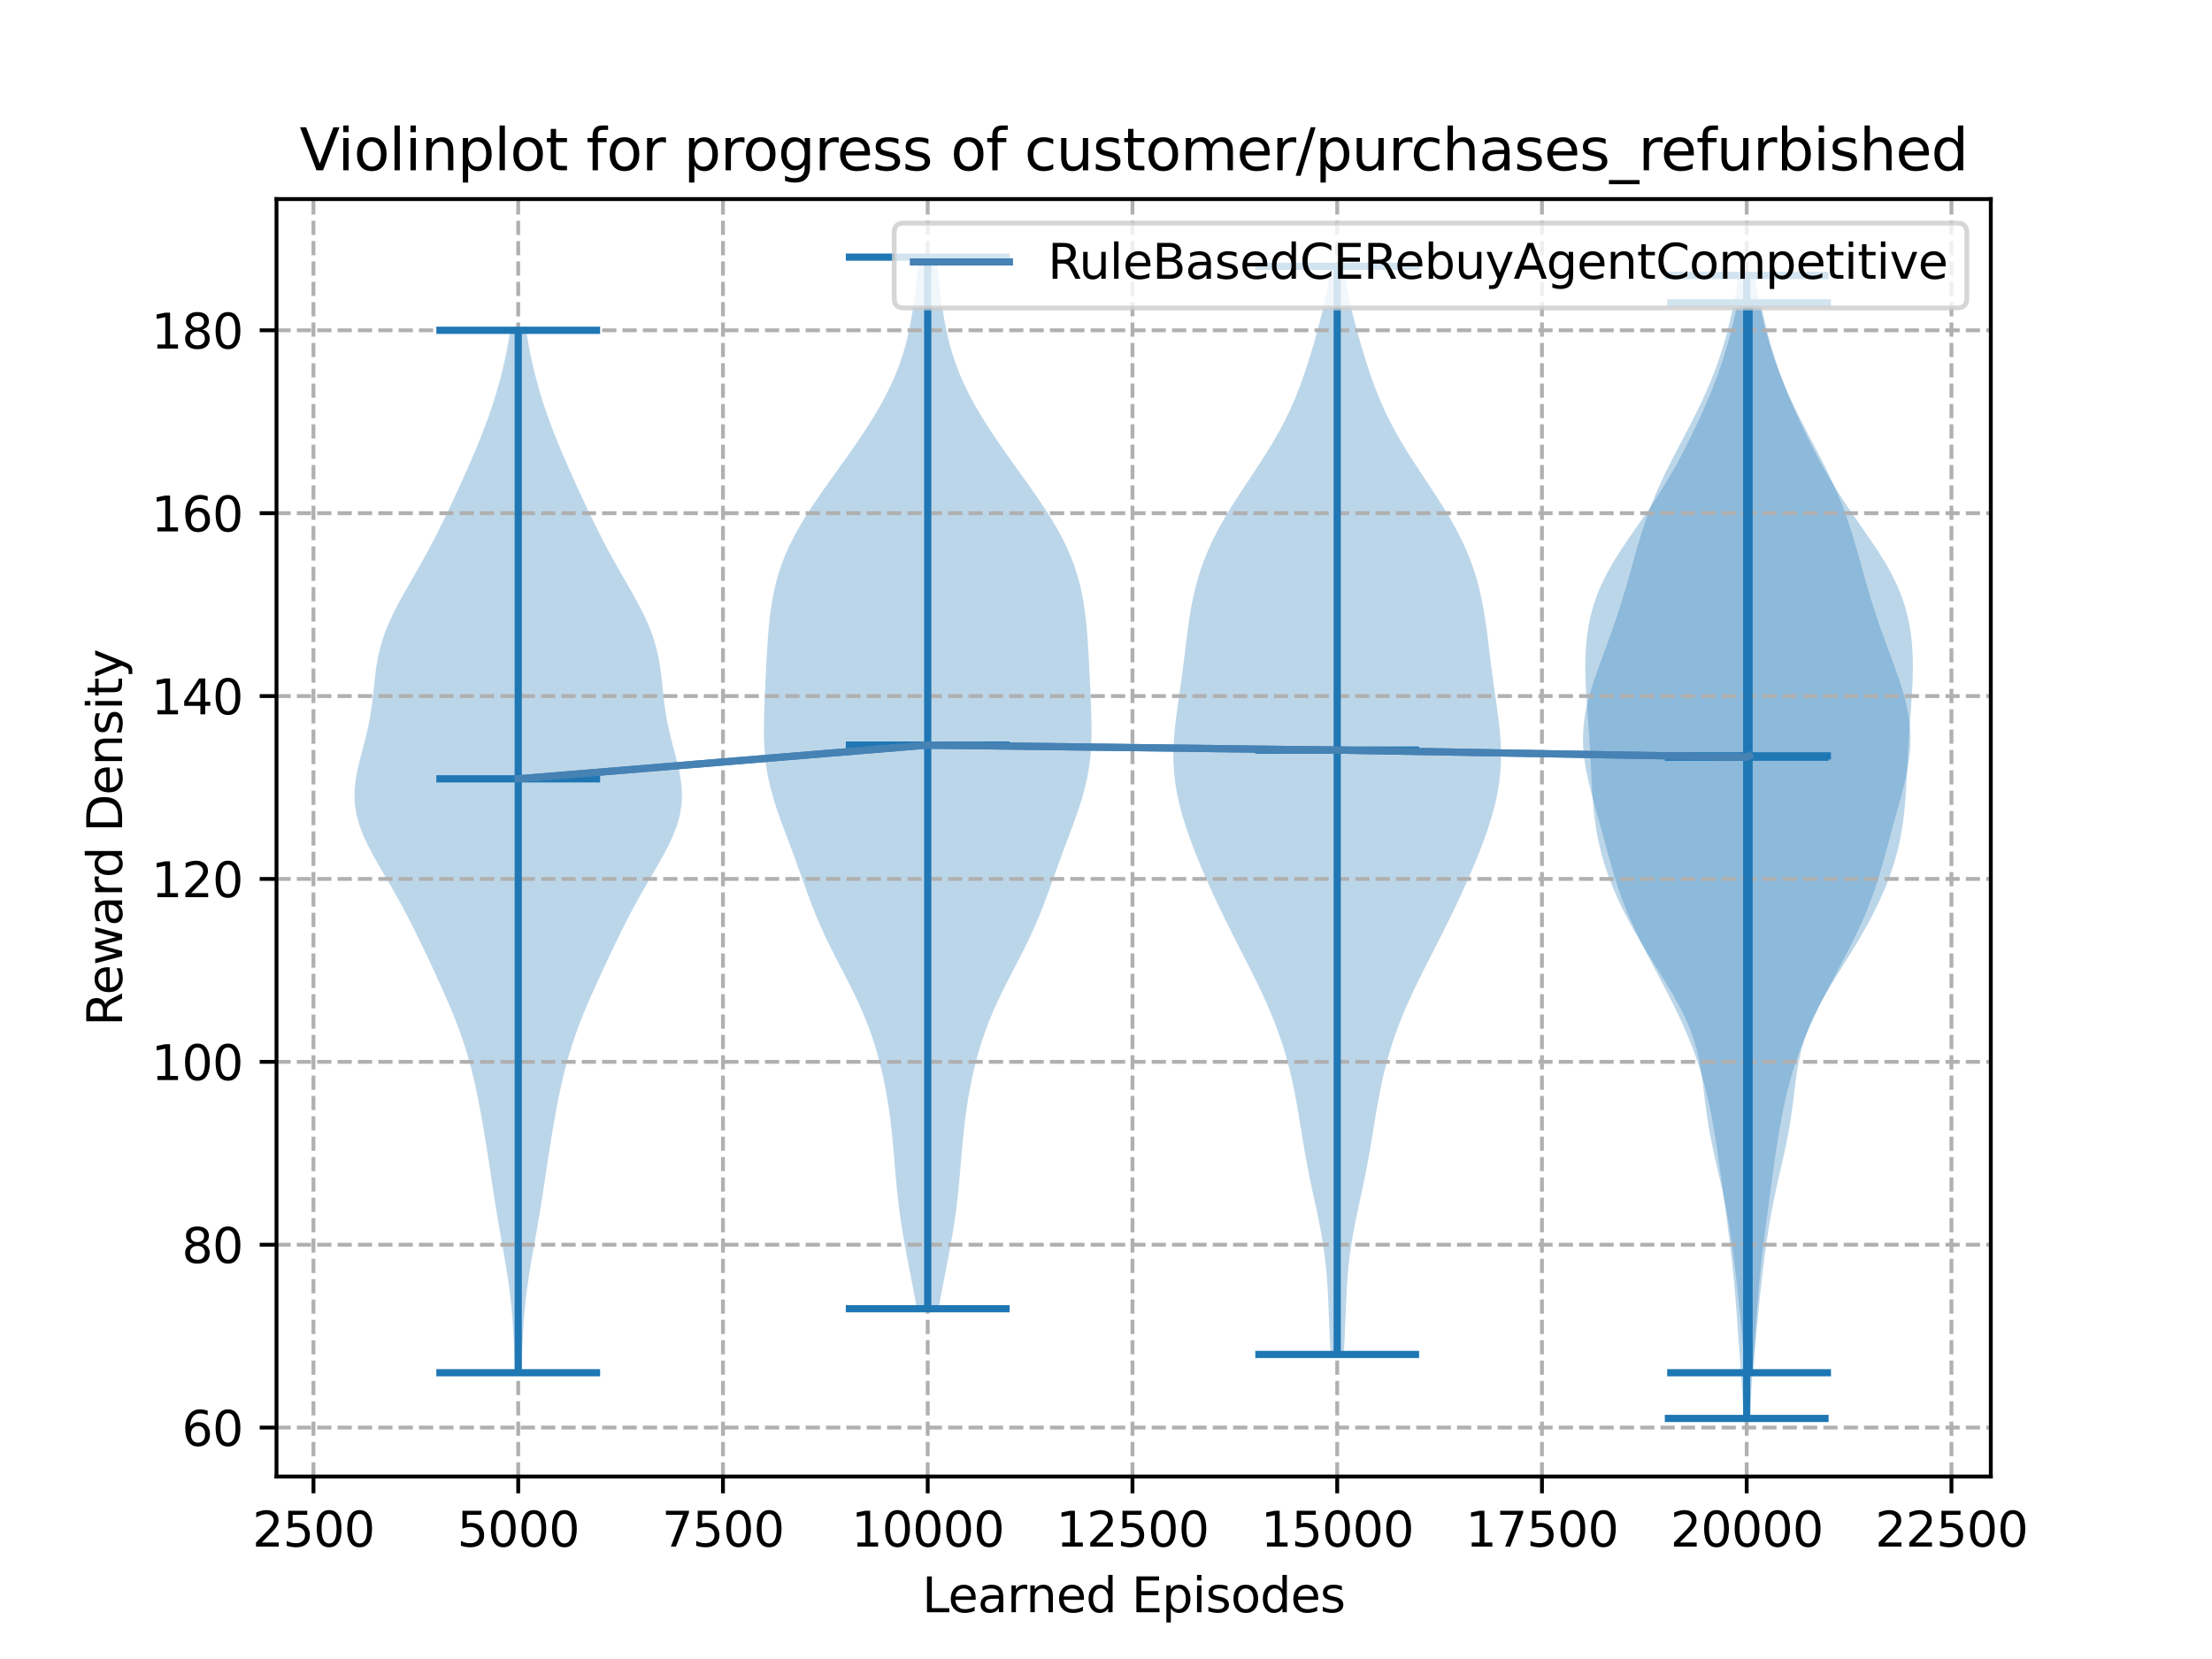 <?xml version="1.0" encoding="utf-8" standalone="no"?>
<!DOCTYPE svg PUBLIC "-//W3C//DTD SVG 1.1//EN"
  "http://www.w3.org/Graphics/SVG/1.1/DTD/svg11.dtd">
<svg xmlns:xlink="http://www.w3.org/1999/xlink" width="460.8pt" height="345.6pt" viewBox="0 0 460.8 345.6" xmlns="http://www.w3.org/2000/svg" version="1.1">
 <defs>
  <style type="text/css">*{stroke-linejoin: round; stroke-linecap: butt}</style>
 </defs>
 <g id="figure_1">
  <g id="patch_1">
   <path d="M 0 345.6 
L 460.8 345.6 
L 460.8 0 
L 0 0 
z
" style="fill: #ffffff"/>
  </g>
  <g id="axes_1">
   <g id="patch_2">
    <path d="M 57.6 307.584 
L 414.72 307.584 
L 414.72 41.472 
L 57.6 41.472 
z
" style="fill: #ffffff"/>
   </g>
   <g id="PolyCollection_1">
    <path d="M 108.629 285.964 
L 107.281 285.964 
L 107.205 283.77 
L 107.124 281.577 
L 107.03 279.383 
L 106.916 277.19 
L 106.772 274.996 
L 106.592 272.803 
L 106.369 270.609 
L 106.102 268.416 
L 105.792 266.222 
L 105.445 264.029 
L 105.072 261.835 
L 104.684 259.642 
L 104.293 257.448 
L 103.908 255.255 
L 103.536 253.061 
L 103.179 250.868 
L 102.836 248.674 
L 102.503 246.481 
L 102.174 244.287 
L 101.842 242.094 
L 101.504 239.9 
L 101.155 237.707 
L 100.794 235.513 
L 100.416 233.32 
L 100.018 231.126 
L 99.596 228.933 
L 99.142 226.739 
L 98.647 224.546 
L 98.102 222.352 
L 97.499 220.159 
L 96.832 217.965 
L 96.099 215.772 
L 95.299 213.578 
L 94.438 211.385 
L 93.524 209.191 
L 92.568 206.998 
L 91.581 204.804 
L 90.573 202.611 
L 89.551 200.417 
L 88.517 198.224 
L 87.468 196.03 
L 86.396 193.837 
L 85.29 191.643 
L 84.141 189.45 
L 82.943 187.256 
L 81.7 185.063 
L 80.424 182.869 
L 79.142 180.676 
L 77.895 178.482 
L 76.731 176.289 
L 75.705 174.095 
L 74.868 171.902 
L 74.264 169.708 
L 73.917 167.515 
L 73.833 165.321 
L 73.99 163.128 
L 74.346 160.934 
L 74.843 158.741 
L 75.414 156.547 
L 75.994 154.354 
L 76.529 152.16 
L 76.985 149.967 
L 77.348 147.773 
L 77.631 145.58 
L 77.866 143.386 
L 78.098 141.193 
L 78.379 138.999 
L 78.76 136.806 
L 79.279 134.612 
L 79.959 132.419 
L 80.806 130.225 
L 81.804 128.032 
L 82.925 125.838 
L 84.131 123.645 
L 85.383 121.451 
L 86.644 119.258 
L 87.886 117.064 
L 89.09 114.871 
L 90.251 112.677 
L 91.368 110.484 
L 92.449 108.29 
L 93.501 106.097 
L 94.532 103.903 
L 95.545 101.71 
L 96.542 99.516 
L 97.521 97.323 
L 98.476 95.129 
L 99.4 92.936 
L 100.288 90.742 
L 101.133 88.549 
L 101.928 86.355 
L 102.67 84.162 
L 103.355 81.968 
L 103.984 79.775 
L 104.556 77.581 
L 105.072 75.388 
L 105.534 73.194 
L 105.944 71.001 
L 106.306 68.807 
L 109.603 68.807 
L 109.603 68.807 
L 109.965 71.001 
L 110.376 73.194 
L 110.838 75.388 
L 111.354 77.581 
L 111.925 79.775 
L 112.554 81.968 
L 113.24 84.162 
L 113.982 86.355 
L 114.777 88.549 
L 115.621 90.742 
L 116.509 92.936 
L 117.434 95.129 
L 118.389 97.323 
L 119.367 99.516 
L 120.364 101.71 
L 121.378 103.903 
L 122.408 106.097 
L 123.46 108.29 
L 124.541 110.484 
L 125.659 112.677 
L 126.819 114.871 
L 128.024 117.064 
L 129.265 119.258 
L 130.526 121.451 
L 131.778 123.645 
L 132.985 125.838 
L 134.106 128.032 
L 135.104 130.225 
L 135.95 132.419 
L 136.631 134.612 
L 137.149 136.806 
L 137.53 138.999 
L 137.812 141.193 
L 138.044 143.386 
L 138.278 145.58 
L 138.562 147.773 
L 138.925 149.967 
L 139.381 152.16 
L 139.916 154.354 
L 140.496 156.547 
L 141.067 158.741 
L 141.564 160.934 
L 141.92 163.128 
L 142.077 165.321 
L 141.992 167.515 
L 141.646 169.708 
L 141.041 171.902 
L 140.205 174.095 
L 139.178 176.289 
L 138.015 178.482 
L 136.767 180.676 
L 135.486 182.869 
L 134.21 185.063 
L 132.966 187.256 
L 131.769 189.45 
L 130.62 191.643 
L 129.514 193.837 
L 128.442 196.03 
L 127.392 198.224 
L 126.358 200.417 
L 125.336 202.611 
L 124.328 204.804 
L 123.341 206.998 
L 122.385 209.191 
L 121.471 211.385 
L 120.61 213.578 
L 119.811 215.772 
L 119.077 217.965 
L 118.41 220.159 
L 117.808 222.352 
L 117.263 224.546 
L 116.768 226.739 
L 116.313 228.933 
L 115.891 231.126 
L 115.494 233.32 
L 115.116 235.513 
L 114.754 237.707 
L 114.405 239.9 
L 114.067 242.094 
L 113.736 244.287 
L 113.407 246.481 
L 113.073 248.674 
L 112.731 250.868 
L 112.374 253.061 
L 112.002 255.255 
L 111.617 257.448 
L 111.225 259.642 
L 110.837 261.835 
L 110.464 264.029 
L 110.118 266.222 
L 109.808 268.416 
L 109.54 270.609 
L 109.318 272.803 
L 109.137 274.996 
L 108.994 277.19 
L 108.88 279.383 
L 108.786 281.577 
L 108.704 283.77 
L 108.629 285.964 
z
" clip-path="url(#peba3f63019)" style="fill: #1f77b4; fill-opacity: 0.3"/>
   </g>
   <g id="PolyCollection_2">
    <path d="M 195.532 272.629 
L 190.988 272.629 
L 190.597 270.417 
L 190.183 268.204 
L 189.756 265.991 
L 189.324 263.778 
L 188.897 261.566 
L 188.486 259.353 
L 188.1 257.14 
L 187.746 254.927 
L 187.428 252.715 
L 187.147 250.502 
L 186.902 248.289 
L 186.686 246.077 
L 186.489 243.864 
L 186.302 241.651 
L 186.112 239.438 
L 185.907 237.226 
L 185.677 235.013 
L 185.412 232.8 
L 185.106 230.587 
L 184.752 228.375 
L 184.347 226.162 
L 183.885 223.949 
L 183.362 221.736 
L 182.772 219.524 
L 182.109 217.311 
L 181.365 215.098 
L 180.537 212.885 
L 179.623 210.673 
L 178.628 208.46 
L 177.562 206.247 
L 176.444 204.034 
L 175.297 201.822 
L 174.15 199.609 
L 173.028 197.396 
L 171.955 195.183 
L 170.945 192.971 
L 170.004 190.758 
L 169.126 188.545 
L 168.298 186.332 
L 167.499 184.12 
L 166.71 181.907 
L 165.914 179.694 
L 165.102 177.482 
L 164.274 175.269 
L 163.442 173.056 
L 162.626 170.843 
L 161.85 168.631 
L 161.144 166.418 
L 160.529 164.205 
L 160.025 161.992 
L 159.64 159.78 
L 159.372 157.567 
L 159.211 155.354 
L 159.14 153.141 
L 159.138 150.929 
L 159.185 148.716 
L 159.262 146.503 
L 159.355 144.29 
L 159.456 142.078 
L 159.562 139.865 
L 159.674 137.652 
L 159.797 135.439 
L 159.942 133.227 
L 160.119 131.014 
L 160.343 128.801 
L 160.63 126.588 
L 160.998 124.376 
L 161.465 122.163 
L 162.049 119.95 
L 162.764 117.738 
L 163.62 115.525 
L 164.618 113.312 
L 165.756 111.099 
L 167.02 108.887 
L 168.395 106.674 
L 169.858 104.461 
L 171.385 102.248 
L 172.952 100.036 
L 174.537 97.823 
L 176.117 95.61 
L 177.676 93.397 
L 179.193 91.185 
L 180.654 88.972 
L 182.043 86.759 
L 183.344 84.546 
L 184.545 82.334 
L 185.633 80.121 
L 186.604 77.908 
L 187.453 75.695 
L 188.183 73.483 
L 188.803 71.27 
L 189.325 69.057 
L 189.763 66.844 
L 190.136 64.632 
L 190.459 62.419 
L 190.748 60.206 
L 191.015 57.993 
L 191.268 55.781 
L 191.511 53.568 
L 195.009 53.568 
L 195.009 53.568 
L 195.252 55.781 
L 195.505 57.993 
L 195.772 60.206 
L 196.061 62.419 
L 196.384 64.632 
L 196.757 66.844 
L 197.195 69.057 
L 197.717 71.27 
L 198.337 73.483 
L 199.067 75.695 
L 199.916 77.908 
L 200.887 80.121 
L 201.976 82.334 
L 203.176 84.546 
L 204.477 86.759 
L 205.866 88.972 
L 207.327 91.185 
L 208.845 93.397 
L 210.403 95.61 
L 211.984 97.823 
L 213.568 100.036 
L 215.135 102.248 
L 216.662 104.461 
L 218.125 106.674 
L 219.5 108.887 
L 220.764 111.099 
L 221.902 113.312 
L 222.9 115.525 
L 223.756 117.738 
L 224.471 119.95 
L 225.055 122.163 
L 225.522 124.376 
L 225.89 126.588 
L 226.177 128.801 
L 226.401 131.014 
L 226.578 133.227 
L 226.723 135.439 
L 226.846 137.652 
L 226.958 139.865 
L 227.064 142.078 
L 227.165 144.29 
L 227.258 146.503 
L 227.335 148.716 
L 227.382 150.929 
L 227.38 153.141 
L 227.309 155.354 
L 227.148 157.567 
L 226.88 159.78 
L 226.495 161.992 
L 225.991 164.205 
L 225.376 166.418 
L 224.67 168.631 
L 223.894 170.843 
L 223.078 173.056 
L 222.246 175.269 
L 221.418 177.482 
L 220.606 179.694 
L 219.81 181.907 
L 219.021 184.12 
L 218.222 186.332 
L 217.394 188.545 
L 216.516 190.758 
L 215.575 192.971 
L 214.565 195.183 
L 213.492 197.396 
L 212.37 199.609 
L 211.223 201.822 
L 210.076 204.034 
L 208.958 206.247 
L 207.892 208.46 
L 206.897 210.673 
L 205.983 212.885 
L 205.155 215.098 
L 204.411 217.311 
L 203.748 219.524 
L 203.158 221.736 
L 202.635 223.949 
L 202.173 226.162 
L 201.768 228.375 
L 201.414 230.587 
L 201.108 232.8 
L 200.843 235.013 
L 200.613 237.226 
L 200.408 239.438 
L 200.218 241.651 
L 200.031 243.864 
L 199.834 246.077 
L 199.618 248.289 
L 199.373 250.502 
L 199.092 252.715 
L 198.774 254.927 
L 198.42 257.14 
L 198.034 259.353 
L 197.623 261.566 
L 197.196 263.778 
L 196.764 265.991 
L 196.337 268.204 
L 195.924 270.417 
L 195.532 272.629 
z
" clip-path="url(#peba3f63019)" style="fill: #1f77b4; fill-opacity: 0.3"/>
   </g>
   <g id="PolyCollection_3">
    <path d="M 279.937 282.154 
L 277.193 282.154 
L 277.072 279.864 
L 276.968 277.574 
L 276.876 275.285 
L 276.787 272.995 
L 276.691 270.705 
L 276.573 268.416 
L 276.418 266.126 
L 276.213 263.836 
L 275.95 261.546 
L 275.626 259.257 
L 275.241 256.967 
L 274.807 254.677 
L 274.335 252.388 
L 273.844 250.098 
L 273.35 247.808 
L 272.869 245.519 
L 272.412 243.229 
L 271.983 240.939 
L 271.582 238.649 
L 271.202 236.36 
L 270.831 234.07 
L 270.455 231.78 
L 270.058 229.491 
L 269.624 227.201 
L 269.142 224.911 
L 268.6 222.621 
L 267.99 220.332 
L 267.306 218.042 
L 266.546 215.752 
L 265.708 213.463 
L 264.794 211.173 
L 263.808 208.883 
L 262.759 206.594 
L 261.657 204.304 
L 260.516 202.014 
L 259.353 199.724 
L 258.183 197.435 
L 257.018 195.145 
L 255.869 192.855 
L 254.744 190.566 
L 253.648 188.276 
L 252.582 185.986 
L 251.549 183.696 
L 250.552 181.407 
L 249.594 179.117 
L 248.682 176.827 
L 247.826 174.538 
L 247.037 172.248 
L 246.329 169.958 
L 245.715 167.669 
L 245.211 165.379 
L 244.827 163.089 
L 244.571 160.799 
L 244.445 158.51 
L 244.443 156.22 
L 244.552 153.93 
L 244.753 151.641 
L 245.02 149.351 
L 245.329 147.061 
L 245.656 144.771 
L 245.982 142.482 
L 246.295 140.192 
L 246.59 137.902 
L 246.873 135.613 
L 247.153 133.323 
L 247.448 131.033 
L 247.776 128.743 
L 248.157 126.454 
L 248.613 124.164 
L 249.161 121.874 
L 249.818 119.585 
L 250.595 117.295 
L 251.499 115.005 
L 252.533 112.716 
L 253.692 110.426 
L 254.966 108.136 
L 256.339 105.846 
L 257.789 103.557 
L 259.289 101.267 
L 260.809 98.977 
L 262.319 96.688 
L 263.787 94.398 
L 265.186 92.108 
L 266.497 89.818 
L 267.705 87.529 
L 268.806 85.239 
L 269.805 82.949 
L 270.711 80.66 
L 271.541 78.37 
L 272.308 76.08 
L 273.028 73.791 
L 273.709 71.501 
L 274.354 69.211 
L 274.964 66.921 
L 275.532 64.632 
L 276.052 62.342 
L 276.518 60.052 
L 276.926 57.763 
L 277.274 55.473 
L 279.857 55.473 
L 279.857 55.473 
L 280.204 57.763 
L 280.612 60.052 
L 281.078 62.342 
L 281.598 64.632 
L 282.167 66.921 
L 282.776 69.211 
L 283.422 71.501 
L 284.103 73.791 
L 284.822 76.08 
L 285.59 78.37 
L 286.419 80.66 
L 287.325 82.949 
L 288.324 85.239 
L 289.425 87.529 
L 290.634 89.818 
L 291.944 92.108 
L 293.344 94.398 
L 294.812 96.688 
L 296.321 98.977 
L 297.841 101.267 
L 299.341 103.557 
L 300.791 105.846 
L 302.164 108.136 
L 303.439 110.426 
L 304.598 112.716 
L 305.631 115.005 
L 306.536 117.295 
L 307.312 119.585 
L 307.969 121.874 
L 308.517 124.164 
L 308.973 126.454 
L 309.355 128.743 
L 309.683 131.033 
L 309.977 133.323 
L 310.258 135.613 
L 310.54 137.902 
L 310.836 140.192 
L 311.148 142.482 
L 311.474 144.771 
L 311.801 147.061 
L 312.11 149.351 
L 312.378 151.641 
L 312.578 153.93 
L 312.687 156.22 
L 312.685 158.51 
L 312.559 160.799 
L 312.304 163.089 
L 311.92 165.379 
L 311.415 167.669 
L 310.802 169.958 
L 310.093 172.248 
L 309.304 174.538 
L 308.448 176.827 
L 307.537 179.117 
L 306.579 181.407 
L 305.581 183.696 
L 304.548 185.986 
L 303.483 188.276 
L 302.386 190.566 
L 301.261 192.855 
L 300.113 195.145 
L 298.948 197.435 
L 297.777 199.724 
L 296.614 202.014 
L 295.474 204.304 
L 294.372 206.594 
L 293.322 208.883 
L 292.336 211.173 
L 291.422 213.463 
L 290.584 215.752 
L 289.824 218.042 
L 289.141 220.332 
L 288.531 222.621 
L 287.988 224.911 
L 287.506 227.201 
L 287.073 229.491 
L 286.675 231.78 
L 286.299 234.07 
L 285.928 236.36 
L 285.548 238.649 
L 285.147 240.939 
L 284.719 243.229 
L 284.261 245.519 
L 283.78 247.808 
L 283.286 250.098 
L 282.795 252.388 
L 282.324 254.677 
L 281.889 256.967 
L 281.505 259.257 
L 281.18 261.546 
L 280.917 263.836 
L 280.713 266.126 
L 280.558 268.416 
L 280.439 270.705 
L 280.343 272.995 
L 280.255 275.285 
L 280.163 277.574 
L 280.058 279.864 
L 279.937 282.154 
z
" clip-path="url(#peba3f63019)" style="fill: #1f77b4; fill-opacity: 0.3"/>
   </g>
   <g id="PolyCollection_4">
    <path d="M 364.506 295.488 
L 363.235 295.488 
L 363.11 293.083 
L 362.972 290.678 
L 362.822 288.273 
L 362.662 285.867 
L 362.496 283.462 
L 362.325 281.057 
L 362.151 278.652 
L 361.976 276.247 
L 361.796 273.842 
L 361.609 271.436 
L 361.41 269.031 
L 361.193 266.626 
L 360.955 264.221 
L 360.694 261.816 
L 360.412 259.411 
L 360.112 257.006 
L 359.798 254.6 
L 359.477 252.195 
L 359.152 249.79 
L 358.825 247.385 
L 358.496 244.98 
L 358.161 242.575 
L 357.815 240.169 
L 357.45 237.764 
L 357.058 235.359 
L 356.628 232.954 
L 356.148 230.549 
L 355.609 228.144 
L 355 225.739 
L 354.31 223.333 
L 353.535 220.928 
L 352.671 218.523 
L 351.718 216.118 
L 350.683 213.713 
L 349.572 211.308 
L 348.399 208.902 
L 347.177 206.497 
L 345.922 204.092 
L 344.654 201.687 
L 343.392 199.282 
L 342.159 196.877 
L 340.975 194.472 
L 339.86 192.066 
L 338.83 189.661 
L 337.892 187.256 
L 337.046 184.851 
L 336.28 182.446 
L 335.576 180.041 
L 334.911 177.635 
L 334.261 175.23 
L 333.609 172.825 
L 332.946 170.42 
L 332.277 168.015 
L 331.622 165.61 
L 331.009 163.205 
L 330.478 160.799 
L 330.068 158.394 
L 329.816 155.989 
L 329.748 153.584 
L 329.878 151.179 
L 330.202 148.774 
L 330.705 146.368 
L 331.358 143.963 
L 332.124 141.558 
L 332.966 139.153 
L 333.848 136.748 
L 334.737 134.343 
L 335.61 131.938 
L 336.45 129.532 
L 337.25 127.127 
L 338.007 124.722 
L 338.725 122.317 
L 339.413 119.912 
L 340.086 117.507 
L 340.76 115.101 
L 341.457 112.696 
L 342.197 110.291 
L 343 107.886 
L 343.881 105.481 
L 344.851 103.076 
L 345.909 100.671 
L 347.048 98.265 
L 348.253 95.86 
L 349.501 93.455 
L 350.767 91.05 
L 352.023 88.645 
L 353.244 86.24 
L 354.41 83.834 
L 355.506 81.429 
L 356.521 79.024 
L 357.451 76.619 
L 358.297 74.214 
L 359.06 71.809 
L 359.746 69.404 
L 360.358 66.998 
L 360.904 64.593 
L 361.387 62.188 
L 361.813 59.783 
L 362.186 57.378 
L 365.555 57.378 
L 365.555 57.378 
L 365.928 59.783 
L 366.354 62.188 
L 366.837 64.593 
L 367.383 66.998 
L 367.995 69.404 
L 368.681 71.809 
L 369.444 74.214 
L 370.289 76.619 
L 371.22 79.024 
L 372.235 81.429 
L 373.331 83.834 
L 374.497 86.24 
L 375.718 88.645 
L 376.974 91.05 
L 378.239 93.455 
L 379.488 95.86 
L 380.693 98.265 
L 381.832 100.671 
L 382.89 103.076 
L 383.86 105.481 
L 384.741 107.886 
L 385.544 110.291 
L 386.284 112.696 
L 386.981 115.101 
L 387.655 117.507 
L 388.327 119.912 
L 389.016 122.317 
L 389.734 124.722 
L 390.491 127.127 
L 391.291 129.532 
L 392.131 131.938 
L 393.004 134.343 
L 393.893 136.748 
L 394.774 139.153 
L 395.616 141.558 
L 396.383 143.963 
L 397.035 146.368 
L 397.538 148.774 
L 397.863 151.179 
L 397.993 153.584 
L 397.925 155.989 
L 397.673 158.394 
L 397.263 160.799 
L 396.732 163.205 
L 396.119 165.61 
L 395.464 168.015 
L 394.795 170.42 
L 394.132 172.825 
L 393.48 175.23 
L 392.83 177.635 
L 392.165 180.041 
L 391.461 182.446 
L 390.695 184.851 
L 389.848 187.256 
L 388.911 189.661 
L 387.881 192.066 
L 386.766 194.472 
L 385.582 196.877 
L 384.349 199.282 
L 383.087 201.687 
L 381.819 204.092 
L 380.564 206.497 
L 379.342 208.902 
L 378.169 211.308 
L 377.058 213.713 
L 376.022 216.118 
L 375.07 218.523 
L 374.206 220.928 
L 373.431 223.333 
L 372.741 225.739 
L 372.132 228.144 
L 371.592 230.549 
L 371.113 232.954 
L 370.683 235.359 
L 370.29 237.764 
L 369.926 240.169 
L 369.58 242.575 
L 369.245 244.98 
L 368.916 247.385 
L 368.589 249.79 
L 368.264 252.195 
L 367.943 254.6 
L 367.629 257.006 
L 367.329 259.411 
L 367.047 261.816 
L 366.786 264.221 
L 366.548 266.626 
L 366.331 269.031 
L 366.132 271.436 
L 365.944 273.842 
L 365.765 276.247 
L 365.589 278.652 
L 365.416 281.057 
L 365.245 283.462 
L 365.078 285.867 
L 364.919 288.273 
L 364.769 290.678 
L 364.631 293.083 
L 364.506 295.488 
z
" clip-path="url(#peba3f63019)" style="fill: #1f77b4; fill-opacity: 0.3"/>
   </g>
   <g id="PolyCollection_5">
    <path d="M 365.24 285.964 
L 363.491 285.964 
L 363.332 283.712 
L 363.161 281.461 
L 362.976 279.21 
L 362.778 276.959 
L 362.569 274.707 
L 362.348 272.456 
L 362.116 270.205 
L 361.872 267.954 
L 361.617 265.703 
L 361.347 263.451 
L 361.059 261.2 
L 360.75 258.949 
L 360.414 256.698 
L 360.046 254.446 
L 359.642 252.195 
L 359.2 249.944 
L 358.724 247.693 
L 358.222 245.442 
L 357.706 243.19 
L 357.194 240.939 
L 356.705 238.688 
L 356.257 236.437 
L 355.859 234.185 
L 355.516 231.934 
L 355.218 229.683 
L 354.945 227.432 
L 354.664 225.181 
L 354.338 222.929 
L 353.927 220.678 
L 353.396 218.427 
L 352.718 216.176 
L 351.881 213.924 
L 350.885 211.673 
L 349.745 209.422 
L 348.488 207.171 
L 347.145 204.92 
L 345.752 202.668 
L 344.343 200.417 
L 342.947 198.166 
L 341.59 195.915 
L 340.29 193.663 
L 339.061 191.412 
L 337.913 189.161 
L 336.853 186.91 
L 335.889 184.659 
L 335.025 182.407 
L 334.266 180.156 
L 333.613 177.905 
L 333.066 175.654 
L 332.621 173.402 
L 332.271 171.151 
L 332.004 168.9 
L 331.804 166.649 
L 331.653 164.397 
L 331.532 162.146 
L 331.424 159.895 
L 331.312 157.644 
L 331.188 155.393 
L 331.046 153.141 
L 330.887 150.89 
L 330.72 148.639 
L 330.555 146.388 
L 330.41 144.136 
L 330.3 141.885 
L 330.243 139.634 
L 330.256 137.383 
L 330.356 135.132 
L 330.557 132.88 
L 330.878 130.629 
L 331.335 128.378 
L 331.945 126.127 
L 332.72 123.875 
L 333.668 121.624 
L 334.787 119.373 
L 336.062 117.122 
L 337.468 114.871 
L 338.97 112.619 
L 340.527 110.368 
L 342.097 108.117 
L 343.643 105.866 
L 345.136 103.614 
L 346.56 101.363 
L 347.908 99.112 
L 349.185 96.861 
L 350.398 94.61 
L 351.557 92.358 
L 352.669 90.107 
L 353.739 87.856 
L 354.766 85.605 
L 355.744 83.353 
L 356.67 81.102 
L 357.537 78.851 
L 358.343 76.6 
L 359.085 74.349 
L 359.768 72.097 
L 360.392 69.846 
L 360.963 67.595 
L 361.483 65.344 
L 361.955 63.092 
L 366.776 63.092 
L 366.776 63.092 
L 367.248 65.344 
L 367.768 67.595 
L 368.338 69.846 
L 368.963 72.097 
L 369.645 74.349 
L 370.388 76.6 
L 371.193 78.851 
L 372.06 81.102 
L 372.986 83.353 
L 373.965 85.605 
L 374.991 87.856 
L 376.061 90.107 
L 377.174 92.358 
L 378.333 94.61 
L 379.545 96.861 
L 380.822 99.112 
L 382.171 101.363 
L 383.594 103.614 
L 385.088 105.866 
L 386.633 108.117 
L 388.203 110.368 
L 389.76 112.619 
L 391.263 114.871 
L 392.669 117.122 
L 393.944 119.373 
L 395.062 121.624 
L 396.01 123.875 
L 396.786 126.127 
L 397.395 128.378 
L 397.852 130.629 
L 398.173 132.88 
L 398.375 135.132 
L 398.474 137.383 
L 398.487 139.634 
L 398.431 141.885 
L 398.321 144.136 
L 398.175 146.388 
L 398.011 148.639 
L 397.843 150.89 
L 397.684 153.141 
L 397.542 155.393 
L 397.418 157.644 
L 397.307 159.895 
L 397.198 162.146 
L 397.078 164.397 
L 396.927 166.649 
L 396.726 168.9 
L 396.459 171.151 
L 396.109 173.402 
L 395.664 175.654 
L 395.118 177.905 
L 394.465 180.156 
L 393.705 182.407 
L 392.841 184.659 
L 391.877 186.91 
L 390.818 189.161 
L 389.67 191.412 
L 388.44 193.663 
L 387.14 195.915 
L 385.783 198.166 
L 384.388 200.417 
L 382.978 202.668 
L 381.585 204.92 
L 380.242 207.171 
L 378.985 209.422 
L 377.845 211.673 
L 376.85 213.924 
L 376.012 216.176 
L 375.335 218.427 
L 374.804 220.678 
L 374.393 222.929 
L 374.067 225.181 
L 373.786 227.432 
L 373.512 229.683 
L 373.214 231.934 
L 372.871 234.185 
L 372.474 236.437 
L 372.025 238.688 
L 371.536 240.939 
L 371.025 243.19 
L 370.509 245.442 
L 370.006 247.693 
L 369.53 249.944 
L 369.088 252.195 
L 368.684 254.446 
L 368.316 256.698 
L 367.98 258.949 
L 367.671 261.2 
L 367.384 263.451 
L 367.114 265.703 
L 366.858 267.954 
L 366.614 270.205 
L 366.382 272.456 
L 366.161 274.707 
L 365.952 276.959 
L 365.755 279.21 
L 365.57 281.461 
L 365.398 283.712 
L 365.24 285.964 
z
" clip-path="url(#peba3f63019)" style="fill: #1f77b4; fill-opacity: 0.3"/>
   </g>
   <g id="matplotlib.axis_1">
    <g id="xtick_1">
     <g id="line2d_1">
      <path d="M 65.302 307.584 
L 65.302 41.472 
" clip-path="url(#peba3f63019)" style="fill: none; stroke-dasharray: 2.96,1.28; stroke-dashoffset: 0; stroke: #b0b0b0; stroke-width: 0.8"/>
     </g>
     <g id="line2d_2">
      <defs>
       <path id="m2badb795c4" d="M 0 0 
L 0 3.5 
" style="stroke: #000000; stroke-width: 0.8"/>
      </defs>
      <g>
       <use xlink:href="#m2badb795c4" x="65.302" y="307.584" style="stroke: #000000; stroke-width: 0.8"/>
      </g>
     </g>
     <g id="text_1">
      <!-- 2500 -->
      <g transform="translate(52.577 322.182)scale(0.1 -0.1)">
       <defs>
        <path id="DejaVuSans-32" d="M 1228 531 
L 3431 531 
L 3431 0 
L 469 0 
L 469 531 
Q 828 903 1448 1529 
Q 2069 2156 2228 2338 
Q 2531 2678 2651 2914 
Q 2772 3150 2772 3378 
Q 2772 3750 2511 3984 
Q 2250 4219 1831 4219 
Q 1534 4219 1204 4116 
Q 875 4013 500 3803 
L 500 4441 
Q 881 4594 1212 4672 
Q 1544 4750 1819 4750 
Q 2544 4750 2975 4387 
Q 3406 4025 3406 3419 
Q 3406 3131 3298 2873 
Q 3191 2616 2906 2266 
Q 2828 2175 2409 1742 
Q 1991 1309 1228 531 
z
" transform="scale(0.016)"/>
        <path id="DejaVuSans-35" d="M 691 4666 
L 3169 4666 
L 3169 4134 
L 1269 4134 
L 1269 2991 
Q 1406 3038 1543 3061 
Q 1681 3084 1819 3084 
Q 2600 3084 3056 2656 
Q 3513 2228 3513 1497 
Q 3513 744 3044 326 
Q 2575 -91 1722 -91 
Q 1428 -91 1123 -41 
Q 819 9 494 109 
L 494 744 
Q 775 591 1075 516 
Q 1375 441 1709 441 
Q 2250 441 2565 725 
Q 2881 1009 2881 1497 
Q 2881 1984 2565 2268 
Q 2250 2553 1709 2553 
Q 1456 2553 1204 2497 
Q 953 2441 691 2322 
L 691 4666 
z
" transform="scale(0.016)"/>
        <path id="DejaVuSans-30" d="M 2034 4250 
Q 1547 4250 1301 3770 
Q 1056 3291 1056 2328 
Q 1056 1369 1301 889 
Q 1547 409 2034 409 
Q 2525 409 2770 889 
Q 3016 1369 3016 2328 
Q 3016 3291 2770 3770 
Q 2525 4250 2034 4250 
z
M 2034 4750 
Q 2819 4750 3233 4129 
Q 3647 3509 3647 2328 
Q 3647 1150 3233 529 
Q 2819 -91 2034 -91 
Q 1250 -91 836 529 
Q 422 1150 422 2328 
Q 422 3509 836 4129 
Q 1250 4750 2034 4750 
z
" transform="scale(0.016)"/>
       </defs>
       <use xlink:href="#DejaVuSans-32"/>
       <use xlink:href="#DejaVuSans-35" x="63.623"/>
       <use xlink:href="#DejaVuSans-30" x="127.246"/>
       <use xlink:href="#DejaVuSans-30" x="190.869"/>
      </g>
     </g>
    </g>
    <g id="xtick_2">
     <g id="line2d_3">
      <path d="M 107.955 307.584 
L 107.955 41.472 
" clip-path="url(#peba3f63019)" style="fill: none; stroke-dasharray: 2.96,1.28; stroke-dashoffset: 0; stroke: #b0b0b0; stroke-width: 0.8"/>
     </g>
     <g id="line2d_4">
      <g>
       <use xlink:href="#m2badb795c4" x="107.955" y="307.584" style="stroke: #000000; stroke-width: 0.8"/>
      </g>
     </g>
     <g id="text_2">
      <!-- 5000 -->
      <g transform="translate(95.23 322.182)scale(0.1 -0.1)">
       <use xlink:href="#DejaVuSans-35"/>
       <use xlink:href="#DejaVuSans-30" x="63.623"/>
       <use xlink:href="#DejaVuSans-30" x="127.246"/>
       <use xlink:href="#DejaVuSans-30" x="190.869"/>
      </g>
     </g>
    </g>
    <g id="xtick_3">
     <g id="line2d_5">
      <path d="M 150.607 307.584 
L 150.607 41.472 
" clip-path="url(#peba3f63019)" style="fill: none; stroke-dasharray: 2.96,1.28; stroke-dashoffset: 0; stroke: #b0b0b0; stroke-width: 0.8"/>
     </g>
     <g id="line2d_6">
      <g>
       <use xlink:href="#m2badb795c4" x="150.607" y="307.584" style="stroke: #000000; stroke-width: 0.8"/>
      </g>
     </g>
     <g id="text_3">
      <!-- 7500 -->
      <g transform="translate(137.882 322.182)scale(0.1 -0.1)">
       <defs>
        <path id="DejaVuSans-37" d="M 525 4666 
L 3525 4666 
L 3525 4397 
L 1831 0 
L 1172 0 
L 2766 4134 
L 525 4134 
L 525 4666 
z
" transform="scale(0.016)"/>
       </defs>
       <use xlink:href="#DejaVuSans-37"/>
       <use xlink:href="#DejaVuSans-35" x="63.623"/>
       <use xlink:href="#DejaVuSans-30" x="127.246"/>
       <use xlink:href="#DejaVuSans-30" x="190.869"/>
      </g>
     </g>
    </g>
    <g id="xtick_4">
     <g id="line2d_7">
      <path d="M 193.26 307.584 
L 193.26 41.472 
" clip-path="url(#peba3f63019)" style="fill: none; stroke-dasharray: 2.96,1.28; stroke-dashoffset: 0; stroke: #b0b0b0; stroke-width: 0.8"/>
     </g>
     <g id="line2d_8">
      <g>
       <use xlink:href="#m2badb795c4" x="193.26" y="307.584" style="stroke: #000000; stroke-width: 0.8"/>
      </g>
     </g>
     <g id="text_4">
      <!-- 10000 -->
      <g transform="translate(177.354 322.182)scale(0.1 -0.1)">
       <defs>
        <path id="DejaVuSans-31" d="M 794 531 
L 1825 531 
L 1825 4091 
L 703 3866 
L 703 4441 
L 1819 4666 
L 2450 4666 
L 2450 531 
L 3481 531 
L 3481 0 
L 794 0 
L 794 531 
z
" transform="scale(0.016)"/>
       </defs>
       <use xlink:href="#DejaVuSans-31"/>
       <use xlink:href="#DejaVuSans-30" x="63.623"/>
       <use xlink:href="#DejaVuSans-30" x="127.246"/>
       <use xlink:href="#DejaVuSans-30" x="190.869"/>
       <use xlink:href="#DejaVuSans-30" x="254.492"/>
      </g>
     </g>
    </g>
    <g id="xtick_5">
     <g id="line2d_9">
      <path d="M 235.913 307.584 
L 235.913 41.472 
" clip-path="url(#peba3f63019)" style="fill: none; stroke-dasharray: 2.96,1.28; stroke-dashoffset: 0; stroke: #b0b0b0; stroke-width: 0.8"/>
     </g>
     <g id="line2d_10">
      <g>
       <use xlink:href="#m2badb795c4" x="235.913" y="307.584" style="stroke: #000000; stroke-width: 0.8"/>
      </g>
     </g>
     <g id="text_5">
      <!-- 12500 -->
      <g transform="translate(220.006 322.182)scale(0.1 -0.1)">
       <use xlink:href="#DejaVuSans-31"/>
       <use xlink:href="#DejaVuSans-32" x="63.623"/>
       <use xlink:href="#DejaVuSans-35" x="127.246"/>
       <use xlink:href="#DejaVuSans-30" x="190.869"/>
       <use xlink:href="#DejaVuSans-30" x="254.492"/>
      </g>
     </g>
    </g>
    <g id="xtick_6">
     <g id="line2d_11">
      <path d="M 278.565 307.584 
L 278.565 41.472 
" clip-path="url(#peba3f63019)" style="fill: none; stroke-dasharray: 2.96,1.28; stroke-dashoffset: 0; stroke: #b0b0b0; stroke-width: 0.8"/>
     </g>
     <g id="line2d_12">
      <g>
       <use xlink:href="#m2badb795c4" x="278.565" y="307.584" style="stroke: #000000; stroke-width: 0.8"/>
      </g>
     </g>
     <g id="text_6">
      <!-- 15000 -->
      <g transform="translate(262.659 322.182)scale(0.1 -0.1)">
       <use xlink:href="#DejaVuSans-31"/>
       <use xlink:href="#DejaVuSans-35" x="63.623"/>
       <use xlink:href="#DejaVuSans-30" x="127.246"/>
       <use xlink:href="#DejaVuSans-30" x="190.869"/>
       <use xlink:href="#DejaVuSans-30" x="254.492"/>
      </g>
     </g>
    </g>
    <g id="xtick_7">
     <g id="line2d_13">
      <path d="M 321.218 307.584 
L 321.218 41.472 
" clip-path="url(#peba3f63019)" style="fill: none; stroke-dasharray: 2.96,1.28; stroke-dashoffset: 0; stroke: #b0b0b0; stroke-width: 0.8"/>
     </g>
     <g id="line2d_14">
      <g>
       <use xlink:href="#m2badb795c4" x="321.218" y="307.584" style="stroke: #000000; stroke-width: 0.8"/>
      </g>
     </g>
     <g id="text_7">
      <!-- 17500 -->
      <g transform="translate(305.312 322.182)scale(0.1 -0.1)">
       <use xlink:href="#DejaVuSans-31"/>
       <use xlink:href="#DejaVuSans-37" x="63.623"/>
       <use xlink:href="#DejaVuSans-35" x="127.246"/>
       <use xlink:href="#DejaVuSans-30" x="190.869"/>
       <use xlink:href="#DejaVuSans-30" x="254.492"/>
      </g>
     </g>
    </g>
    <g id="xtick_8">
     <g id="line2d_15">
      <path d="M 363.87 307.584 
L 363.87 41.472 
" clip-path="url(#peba3f63019)" style="fill: none; stroke-dasharray: 2.96,1.28; stroke-dashoffset: 0; stroke: #b0b0b0; stroke-width: 0.8"/>
     </g>
     <g id="line2d_16">
      <g>
       <use xlink:href="#m2badb795c4" x="363.87" y="307.584" style="stroke: #000000; stroke-width: 0.8"/>
      </g>
     </g>
     <g id="text_8">
      <!-- 20000 -->
      <g transform="translate(347.964 322.182)scale(0.1 -0.1)">
       <use xlink:href="#DejaVuSans-32"/>
       <use xlink:href="#DejaVuSans-30" x="63.623"/>
       <use xlink:href="#DejaVuSans-30" x="127.246"/>
       <use xlink:href="#DejaVuSans-30" x="190.869"/>
       <use xlink:href="#DejaVuSans-30" x="254.492"/>
      </g>
     </g>
    </g>
    <g id="xtick_9">
     <g id="line2d_17">
      <path d="M 406.523 307.584 
L 406.523 41.472 
" clip-path="url(#peba3f63019)" style="fill: none; stroke-dasharray: 2.96,1.28; stroke-dashoffset: 0; stroke: #b0b0b0; stroke-width: 0.8"/>
     </g>
     <g id="line2d_18">
      <g>
       <use xlink:href="#m2badb795c4" x="406.523" y="307.584" style="stroke: #000000; stroke-width: 0.8"/>
      </g>
     </g>
     <g id="text_9">
      <!-- 22500 -->
      <g transform="translate(390.617 322.182)scale(0.1 -0.1)">
       <use xlink:href="#DejaVuSans-32"/>
       <use xlink:href="#DejaVuSans-32" x="63.623"/>
       <use xlink:href="#DejaVuSans-35" x="127.246"/>
       <use xlink:href="#DejaVuSans-30" x="190.869"/>
       <use xlink:href="#DejaVuSans-30" x="254.492"/>
      </g>
     </g>
    </g>
    <g id="text_10">
     <!-- Learned Episodes -->
     <g transform="translate(192.102 335.861)scale(0.1 -0.1)">
      <defs>
       <path id="DejaVuSans-4c" d="M 628 4666 
L 1259 4666 
L 1259 531 
L 3531 531 
L 3531 0 
L 628 0 
L 628 4666 
z
" transform="scale(0.016)"/>
       <path id="DejaVuSans-65" d="M 3597 1894 
L 3597 1613 
L 953 1613 
Q 991 1019 1311 708 
Q 1631 397 2203 397 
Q 2534 397 2845 478 
Q 3156 559 3463 722 
L 3463 178 
Q 3153 47 2828 -22 
Q 2503 -91 2169 -91 
Q 1331 -91 842 396 
Q 353 884 353 1716 
Q 353 2575 817 3079 
Q 1281 3584 2069 3584 
Q 2775 3584 3186 3129 
Q 3597 2675 3597 1894 
z
M 3022 2063 
Q 3016 2534 2758 2815 
Q 2500 3097 2075 3097 
Q 1594 3097 1305 2825 
Q 1016 2553 972 2059 
L 3022 2063 
z
" transform="scale(0.016)"/>
       <path id="DejaVuSans-61" d="M 2194 1759 
Q 1497 1759 1228 1600 
Q 959 1441 959 1056 
Q 959 750 1161 570 
Q 1363 391 1709 391 
Q 2188 391 2477 730 
Q 2766 1069 2766 1631 
L 2766 1759 
L 2194 1759 
z
M 3341 1997 
L 3341 0 
L 2766 0 
L 2766 531 
Q 2569 213 2275 61 
Q 1981 -91 1556 -91 
Q 1019 -91 701 211 
Q 384 513 384 1019 
Q 384 1609 779 1909 
Q 1175 2209 1959 2209 
L 2766 2209 
L 2766 2266 
Q 2766 2663 2505 2880 
Q 2244 3097 1772 3097 
Q 1472 3097 1187 3025 
Q 903 2953 641 2809 
L 641 3341 
Q 956 3463 1253 3523 
Q 1550 3584 1831 3584 
Q 2591 3584 2966 3190 
Q 3341 2797 3341 1997 
z
" transform="scale(0.016)"/>
       <path id="DejaVuSans-72" d="M 2631 2963 
Q 2534 3019 2420 3045 
Q 2306 3072 2169 3072 
Q 1681 3072 1420 2755 
Q 1159 2438 1159 1844 
L 1159 0 
L 581 0 
L 581 3500 
L 1159 3500 
L 1159 2956 
Q 1341 3275 1631 3429 
Q 1922 3584 2338 3584 
Q 2397 3584 2469 3576 
Q 2541 3569 2628 3553 
L 2631 2963 
z
" transform="scale(0.016)"/>
       <path id="DejaVuSans-6e" d="M 3513 2113 
L 3513 0 
L 2938 0 
L 2938 2094 
Q 2938 2591 2744 2837 
Q 2550 3084 2163 3084 
Q 1697 3084 1428 2787 
Q 1159 2491 1159 1978 
L 1159 0 
L 581 0 
L 581 3500 
L 1159 3500 
L 1159 2956 
Q 1366 3272 1645 3428 
Q 1925 3584 2291 3584 
Q 2894 3584 3203 3211 
Q 3513 2838 3513 2113 
z
" transform="scale(0.016)"/>
       <path id="DejaVuSans-64" d="M 2906 2969 
L 2906 4863 
L 3481 4863 
L 3481 0 
L 2906 0 
L 2906 525 
Q 2725 213 2448 61 
Q 2172 -91 1784 -91 
Q 1150 -91 751 415 
Q 353 922 353 1747 
Q 353 2572 751 3078 
Q 1150 3584 1784 3584 
Q 2172 3584 2448 3432 
Q 2725 3281 2906 2969 
z
M 947 1747 
Q 947 1113 1208 752 
Q 1469 391 1925 391 
Q 2381 391 2643 752 
Q 2906 1113 2906 1747 
Q 2906 2381 2643 2742 
Q 2381 3103 1925 3103 
Q 1469 3103 1208 2742 
Q 947 2381 947 1747 
z
" transform="scale(0.016)"/>
       <path id="DejaVuSans-20" transform="scale(0.016)"/>
       <path id="DejaVuSans-45" d="M 628 4666 
L 3578 4666 
L 3578 4134 
L 1259 4134 
L 1259 2753 
L 3481 2753 
L 3481 2222 
L 1259 2222 
L 1259 531 
L 3634 531 
L 3634 0 
L 628 0 
L 628 4666 
z
" transform="scale(0.016)"/>
       <path id="DejaVuSans-70" d="M 1159 525 
L 1159 -1331 
L 581 -1331 
L 581 3500 
L 1159 3500 
L 1159 2969 
Q 1341 3281 1617 3432 
Q 1894 3584 2278 3584 
Q 2916 3584 3314 3078 
Q 3713 2572 3713 1747 
Q 3713 922 3314 415 
Q 2916 -91 2278 -91 
Q 1894 -91 1617 61 
Q 1341 213 1159 525 
z
M 3116 1747 
Q 3116 2381 2855 2742 
Q 2594 3103 2138 3103 
Q 1681 3103 1420 2742 
Q 1159 2381 1159 1747 
Q 1159 1113 1420 752 
Q 1681 391 2138 391 
Q 2594 391 2855 752 
Q 3116 1113 3116 1747 
z
" transform="scale(0.016)"/>
       <path id="DejaVuSans-69" d="M 603 3500 
L 1178 3500 
L 1178 0 
L 603 0 
L 603 3500 
z
M 603 4863 
L 1178 4863 
L 1178 4134 
L 603 4134 
L 603 4863 
z
" transform="scale(0.016)"/>
       <path id="DejaVuSans-73" d="M 2834 3397 
L 2834 2853 
Q 2591 2978 2328 3040 
Q 2066 3103 1784 3103 
Q 1356 3103 1142 2972 
Q 928 2841 928 2578 
Q 928 2378 1081 2264 
Q 1234 2150 1697 2047 
L 1894 2003 
Q 2506 1872 2764 1633 
Q 3022 1394 3022 966 
Q 3022 478 2636 193 
Q 2250 -91 1575 -91 
Q 1294 -91 989 -36 
Q 684 19 347 128 
L 347 722 
Q 666 556 975 473 
Q 1284 391 1588 391 
Q 1994 391 2212 530 
Q 2431 669 2431 922 
Q 2431 1156 2273 1281 
Q 2116 1406 1581 1522 
L 1381 1569 
Q 847 1681 609 1914 
Q 372 2147 372 2553 
Q 372 3047 722 3315 
Q 1072 3584 1716 3584 
Q 2034 3584 2315 3537 
Q 2597 3491 2834 3397 
z
" transform="scale(0.016)"/>
       <path id="DejaVuSans-6f" d="M 1959 3097 
Q 1497 3097 1228 2736 
Q 959 2375 959 1747 
Q 959 1119 1226 758 
Q 1494 397 1959 397 
Q 2419 397 2687 759 
Q 2956 1122 2956 1747 
Q 2956 2369 2687 2733 
Q 2419 3097 1959 3097 
z
M 1959 3584 
Q 2709 3584 3137 3096 
Q 3566 2609 3566 1747 
Q 3566 888 3137 398 
Q 2709 -91 1959 -91 
Q 1206 -91 779 398 
Q 353 888 353 1747 
Q 353 2609 779 3096 
Q 1206 3584 1959 3584 
z
" transform="scale(0.016)"/>
      </defs>
      <use xlink:href="#DejaVuSans-4c"/>
      <use xlink:href="#DejaVuSans-65" x="53.963"/>
      <use xlink:href="#DejaVuSans-61" x="115.486"/>
      <use xlink:href="#DejaVuSans-72" x="176.766"/>
      <use xlink:href="#DejaVuSans-6e" x="216.129"/>
      <use xlink:href="#DejaVuSans-65" x="279.508"/>
      <use xlink:href="#DejaVuSans-64" x="341.031"/>
      <use xlink:href="#DejaVuSans-20" x="404.508"/>
      <use xlink:href="#DejaVuSans-45" x="436.295"/>
      <use xlink:href="#DejaVuSans-70" x="499.479"/>
      <use xlink:href="#DejaVuSans-69" x="562.955"/>
      <use xlink:href="#DejaVuSans-73" x="590.738"/>
      <use xlink:href="#DejaVuSans-6f" x="642.838"/>
      <use xlink:href="#DejaVuSans-64" x="704.02"/>
      <use xlink:href="#DejaVuSans-65" x="767.496"/>
      <use xlink:href="#DejaVuSans-73" x="829.02"/>
     </g>
    </g>
   </g>
   <g id="matplotlib.axis_2">
    <g id="ytick_1">
     <g id="line2d_19">
      <path d="M 57.6 297.393 
L 414.72 297.393 
" clip-path="url(#peba3f63019)" style="fill: none; stroke-dasharray: 2.96,1.28; stroke-dashoffset: 0; stroke: #b0b0b0; stroke-width: 0.8"/>
     </g>
     <g id="line2d_20">
      <defs>
       <path id="mfacd8df5d9" d="M 0 0 
L -3.5 0 
" style="stroke: #000000; stroke-width: 0.8"/>
      </defs>
      <g>
       <use xlink:href="#mfacd8df5d9" x="57.6" y="297.393" style="stroke: #000000; stroke-width: 0.8"/>
      </g>
     </g>
     <g id="text_11">
      <!-- 60 -->
      <g transform="translate(37.875 301.192)scale(0.1 -0.1)">
       <defs>
        <path id="DejaVuSans-36" d="M 2113 2584 
Q 1688 2584 1439 2293 
Q 1191 2003 1191 1497 
Q 1191 994 1439 701 
Q 1688 409 2113 409 
Q 2538 409 2786 701 
Q 3034 994 3034 1497 
Q 3034 2003 2786 2293 
Q 2538 2584 2113 2584 
z
M 3366 4563 
L 3366 3988 
Q 3128 4100 2886 4159 
Q 2644 4219 2406 4219 
Q 1781 4219 1451 3797 
Q 1122 3375 1075 2522 
Q 1259 2794 1537 2939 
Q 1816 3084 2150 3084 
Q 2853 3084 3261 2657 
Q 3669 2231 3669 1497 
Q 3669 778 3244 343 
Q 2819 -91 2113 -91 
Q 1303 -91 875 529 
Q 447 1150 447 2328 
Q 447 3434 972 4092 
Q 1497 4750 2381 4750 
Q 2619 4750 2861 4703 
Q 3103 4656 3366 4563 
z
" transform="scale(0.016)"/>
       </defs>
       <use xlink:href="#DejaVuSans-36"/>
       <use xlink:href="#DejaVuSans-30" x="63.623"/>
      </g>
     </g>
    </g>
    <g id="ytick_2">
     <g id="line2d_21">
      <path d="M 57.6 259.295 
L 414.72 259.295 
" clip-path="url(#peba3f63019)" style="fill: none; stroke-dasharray: 2.96,1.28; stroke-dashoffset: 0; stroke: #b0b0b0; stroke-width: 0.8"/>
     </g>
     <g id="line2d_22">
      <g>
       <use xlink:href="#mfacd8df5d9" x="57.6" y="259.295" style="stroke: #000000; stroke-width: 0.8"/>
      </g>
     </g>
     <g id="text_12">
      <!-- 80 -->
      <g transform="translate(37.875 263.094)scale(0.1 -0.1)">
       <defs>
        <path id="DejaVuSans-38" d="M 2034 2216 
Q 1584 2216 1326 1975 
Q 1069 1734 1069 1313 
Q 1069 891 1326 650 
Q 1584 409 2034 409 
Q 2484 409 2743 651 
Q 3003 894 3003 1313 
Q 3003 1734 2745 1975 
Q 2488 2216 2034 2216 
z
M 1403 2484 
Q 997 2584 770 2862 
Q 544 3141 544 3541 
Q 544 4100 942 4425 
Q 1341 4750 2034 4750 
Q 2731 4750 3128 4425 
Q 3525 4100 3525 3541 
Q 3525 3141 3298 2862 
Q 3072 2584 2669 2484 
Q 3125 2378 3379 2068 
Q 3634 1759 3634 1313 
Q 3634 634 3220 271 
Q 2806 -91 2034 -91 
Q 1263 -91 848 271 
Q 434 634 434 1313 
Q 434 1759 690 2068 
Q 947 2378 1403 2484 
z
M 1172 3481 
Q 1172 3119 1398 2916 
Q 1625 2713 2034 2713 
Q 2441 2713 2670 2916 
Q 2900 3119 2900 3481 
Q 2900 3844 2670 4047 
Q 2441 4250 2034 4250 
Q 1625 4250 1398 4047 
Q 1172 3844 1172 3481 
z
" transform="scale(0.016)"/>
       </defs>
       <use xlink:href="#DejaVuSans-38"/>
       <use xlink:href="#DejaVuSans-30" x="63.623"/>
      </g>
     </g>
    </g>
    <g id="ytick_3">
     <g id="line2d_23">
      <path d="M 57.6 221.198 
L 414.72 221.198 
" clip-path="url(#peba3f63019)" style="fill: none; stroke-dasharray: 2.96,1.28; stroke-dashoffset: 0; stroke: #b0b0b0; stroke-width: 0.8"/>
     </g>
     <g id="line2d_24">
      <g>
       <use xlink:href="#mfacd8df5d9" x="57.6" y="221.198" style="stroke: #000000; stroke-width: 0.8"/>
      </g>
     </g>
     <g id="text_13">
      <!-- 100 -->
      <g transform="translate(31.512 224.997)scale(0.1 -0.1)">
       <use xlink:href="#DejaVuSans-31"/>
       <use xlink:href="#DejaVuSans-30" x="63.623"/>
       <use xlink:href="#DejaVuSans-30" x="127.246"/>
      </g>
     </g>
    </g>
    <g id="ytick_4">
     <g id="line2d_25">
      <path d="M 57.6 183.1 
L 414.72 183.1 
" clip-path="url(#peba3f63019)" style="fill: none; stroke-dasharray: 2.96,1.28; stroke-dashoffset: 0; stroke: #b0b0b0; stroke-width: 0.8"/>
     </g>
     <g id="line2d_26">
      <g>
       <use xlink:href="#mfacd8df5d9" x="57.6" y="183.1" style="stroke: #000000; stroke-width: 0.8"/>
      </g>
     </g>
     <g id="text_14">
      <!-- 120 -->
      <g transform="translate(31.512 186.899)scale(0.1 -0.1)">
       <use xlink:href="#DejaVuSans-31"/>
       <use xlink:href="#DejaVuSans-32" x="63.623"/>
       <use xlink:href="#DejaVuSans-30" x="127.246"/>
      </g>
     </g>
    </g>
    <g id="ytick_5">
     <g id="line2d_27">
      <path d="M 57.6 145.002 
L 414.72 145.002 
" clip-path="url(#peba3f63019)" style="fill: none; stroke-dasharray: 2.96,1.28; stroke-dashoffset: 0; stroke: #b0b0b0; stroke-width: 0.8"/>
     </g>
     <g id="line2d_28">
      <g>
       <use xlink:href="#mfacd8df5d9" x="57.6" y="145.002" style="stroke: #000000; stroke-width: 0.8"/>
      </g>
     </g>
     <g id="text_15">
      <!-- 140 -->
      <g transform="translate(31.512 148.802)scale(0.1 -0.1)">
       <defs>
        <path id="DejaVuSans-34" d="M 2419 4116 
L 825 1625 
L 2419 1625 
L 2419 4116 
z
M 2253 4666 
L 3047 4666 
L 3047 1625 
L 3713 1625 
L 3713 1100 
L 3047 1100 
L 3047 0 
L 2419 0 
L 2419 1100 
L 313 1100 
L 313 1709 
L 2253 4666 
z
" transform="scale(0.016)"/>
       </defs>
       <use xlink:href="#DejaVuSans-31"/>
       <use xlink:href="#DejaVuSans-34" x="63.623"/>
       <use xlink:href="#DejaVuSans-30" x="127.246"/>
      </g>
     </g>
    </g>
    <g id="ytick_6">
     <g id="line2d_29">
      <path d="M 57.6 106.905 
L 414.72 106.905 
" clip-path="url(#peba3f63019)" style="fill: none; stroke-dasharray: 2.96,1.28; stroke-dashoffset: 0; stroke: #b0b0b0; stroke-width: 0.8"/>
     </g>
     <g id="line2d_30">
      <g>
       <use xlink:href="#mfacd8df5d9" x="57.6" y="106.905" style="stroke: #000000; stroke-width: 0.8"/>
      </g>
     </g>
     <g id="text_16">
      <!-- 160 -->
      <g transform="translate(31.512 110.704)scale(0.1 -0.1)">
       <use xlink:href="#DejaVuSans-31"/>
       <use xlink:href="#DejaVuSans-36" x="63.623"/>
       <use xlink:href="#DejaVuSans-30" x="127.246"/>
      </g>
     </g>
    </g>
    <g id="ytick_7">
     <g id="line2d_31">
      <path d="M 57.6 68.807 
L 414.72 68.807 
" clip-path="url(#peba3f63019)" style="fill: none; stroke-dasharray: 2.96,1.28; stroke-dashoffset: 0; stroke: #b0b0b0; stroke-width: 0.8"/>
     </g>
     <g id="line2d_32">
      <g>
       <use xlink:href="#mfacd8df5d9" x="57.6" y="68.807" style="stroke: #000000; stroke-width: 0.8"/>
      </g>
     </g>
     <g id="text_17">
      <!-- 180 -->
      <g transform="translate(31.512 72.606)scale(0.1 -0.1)">
       <use xlink:href="#DejaVuSans-31"/>
       <use xlink:href="#DejaVuSans-38" x="63.623"/>
       <use xlink:href="#DejaVuSans-30" x="127.246"/>
      </g>
     </g>
    </g>
    <g id="text_18">
     <!-- Reward Density -->
     <g transform="translate(25.433 213.747)rotate(-90)scale(0.1 -0.1)">
      <defs>
       <path id="DejaVuSans-52" d="M 2841 2188 
Q 3044 2119 3236 1894 
Q 3428 1669 3622 1275 
L 4263 0 
L 3584 0 
L 2988 1197 
Q 2756 1666 2539 1819 
Q 2322 1972 1947 1972 
L 1259 1972 
L 1259 0 
L 628 0 
L 628 4666 
L 2053 4666 
Q 2853 4666 3247 4331 
Q 3641 3997 3641 3322 
Q 3641 2881 3436 2590 
Q 3231 2300 2841 2188 
z
M 1259 4147 
L 1259 2491 
L 2053 2491 
Q 2509 2491 2742 2702 
Q 2975 2913 2975 3322 
Q 2975 3731 2742 3939 
Q 2509 4147 2053 4147 
L 1259 4147 
z
" transform="scale(0.016)"/>
       <path id="DejaVuSans-77" d="M 269 3500 
L 844 3500 
L 1563 769 
L 2278 3500 
L 2956 3500 
L 3675 769 
L 4391 3500 
L 4966 3500 
L 4050 0 
L 3372 0 
L 2619 2869 
L 1863 0 
L 1184 0 
L 269 3500 
z
" transform="scale(0.016)"/>
       <path id="DejaVuSans-44" d="M 1259 4147 
L 1259 519 
L 2022 519 
Q 2988 519 3436 956 
Q 3884 1394 3884 2338 
Q 3884 3275 3436 3711 
Q 2988 4147 2022 4147 
L 1259 4147 
z
M 628 4666 
L 1925 4666 
Q 3281 4666 3915 4102 
Q 4550 3538 4550 2338 
Q 4550 1131 3912 565 
Q 3275 0 1925 0 
L 628 0 
L 628 4666 
z
" transform="scale(0.016)"/>
       <path id="DejaVuSans-74" d="M 1172 4494 
L 1172 3500 
L 2356 3500 
L 2356 3053 
L 1172 3053 
L 1172 1153 
Q 1172 725 1289 603 
Q 1406 481 1766 481 
L 2356 481 
L 2356 0 
L 1766 0 
Q 1100 0 847 248 
Q 594 497 594 1153 
L 594 3053 
L 172 3053 
L 172 3500 
L 594 3500 
L 594 4494 
L 1172 4494 
z
" transform="scale(0.016)"/>
       <path id="DejaVuSans-79" d="M 2059 -325 
Q 1816 -950 1584 -1140 
Q 1353 -1331 966 -1331 
L 506 -1331 
L 506 -850 
L 844 -850 
Q 1081 -850 1212 -737 
Q 1344 -625 1503 -206 
L 1606 56 
L 191 3500 
L 800 3500 
L 1894 763 
L 2988 3500 
L 3597 3500 
L 2059 -325 
z
" transform="scale(0.016)"/>
      </defs>
      <use xlink:href="#DejaVuSans-52"/>
      <use xlink:href="#DejaVuSans-65" x="64.982"/>
      <use xlink:href="#DejaVuSans-77" x="126.506"/>
      <use xlink:href="#DejaVuSans-61" x="208.293"/>
      <use xlink:href="#DejaVuSans-72" x="269.572"/>
      <use xlink:href="#DejaVuSans-64" x="308.936"/>
      <use xlink:href="#DejaVuSans-20" x="372.412"/>
      <use xlink:href="#DejaVuSans-44" x="404.199"/>
      <use xlink:href="#DejaVuSans-65" x="481.201"/>
      <use xlink:href="#DejaVuSans-6e" x="542.725"/>
      <use xlink:href="#DejaVuSans-73" x="606.104"/>
      <use xlink:href="#DejaVuSans-69" x="658.203"/>
      <use xlink:href="#DejaVuSans-74" x="685.986"/>
      <use xlink:href="#DejaVuSans-79" x="725.195"/>
     </g>
    </g>
   </g>
   <g id="LineCollection_1">
    <path d="M 90.894 162.245 
L 125.016 162.245 
" clip-path="url(#peba3f63019)" style="fill: none; stroke: #1f77b4; stroke-width: 1.5"/>
    <path d="M 176.199 155.216 
L 210.321 155.216 
" clip-path="url(#peba3f63019)" style="fill: none; stroke: #1f77b4; stroke-width: 1.5"/>
    <path d="M 261.504 156.26 
L 295.626 156.26 
" clip-path="url(#peba3f63019)" style="fill: none; stroke: #1f77b4; stroke-width: 1.5"/>
    <path d="M 346.809 157.742 
L 380.931 157.742 
" clip-path="url(#peba3f63019)" style="fill: none; stroke: #1f77b4; stroke-width: 1.5"/>
    <path d="M 347.304 157.453 
L 381.426 157.453 
" clip-path="url(#peba3f63019)" style="fill: none; stroke: #1f77b4; stroke-width: 1.5"/>
   </g>
   <g id="LineCollection_2">
    <path d="M 90.894 68.807 
L 125.016 68.807 
" clip-path="url(#peba3f63019)" style="fill: none; stroke: #1f77b4; stroke-width: 1.5"/>
    <path d="M 176.199 53.568 
L 210.321 53.568 
" clip-path="url(#peba3f63019)" style="fill: none; stroke: #1f77b4; stroke-width: 1.5"/>
    <path d="M 261.504 55.473 
L 295.626 55.473 
" clip-path="url(#peba3f63019)" style="fill: none; stroke: #1f77b4; stroke-width: 1.5"/>
    <path d="M 346.809 57.378 
L 380.931 57.378 
" clip-path="url(#peba3f63019)" style="fill: none; stroke: #1f77b4; stroke-width: 1.5"/>
    <path d="M 347.304 63.092 
L 381.426 63.092 
" clip-path="url(#peba3f63019)" style="fill: none; stroke: #1f77b4; stroke-width: 1.5"/>
   </g>
   <g id="LineCollection_3">
    <path d="M 90.894 285.964 
L 125.016 285.964 
" clip-path="url(#peba3f63019)" style="fill: none; stroke: #1f77b4; stroke-width: 1.5"/>
    <path d="M 176.199 272.629 
L 210.321 272.629 
" clip-path="url(#peba3f63019)" style="fill: none; stroke: #1f77b4; stroke-width: 1.5"/>
    <path d="M 261.504 282.154 
L 295.626 282.154 
" clip-path="url(#peba3f63019)" style="fill: none; stroke: #1f77b4; stroke-width: 1.5"/>
    <path d="M 346.809 295.488 
L 380.931 295.488 
" clip-path="url(#peba3f63019)" style="fill: none; stroke: #1f77b4; stroke-width: 1.5"/>
    <path d="M 347.304 285.964 
L 381.426 285.964 
" clip-path="url(#peba3f63019)" style="fill: none; stroke: #1f77b4; stroke-width: 1.5"/>
   </g>
   <g id="LineCollection_4">
    <path d="M 107.955 285.964 
L 107.955 68.807 
" clip-path="url(#peba3f63019)" style="fill: none; stroke: #1f77b4; stroke-width: 1.5"/>
    <path d="M 193.26 272.629 
L 193.26 53.568 
" clip-path="url(#peba3f63019)" style="fill: none; stroke: #1f77b4; stroke-width: 1.5"/>
    <path d="M 278.565 282.154 
L 278.565 55.473 
" clip-path="url(#peba3f63019)" style="fill: none; stroke: #1f77b4; stroke-width: 1.5"/>
    <path d="M 363.87 295.488 
L 363.87 57.378 
" clip-path="url(#peba3f63019)" style="fill: none; stroke: #1f77b4; stroke-width: 1.5"/>
    <path d="M 364.365 285.964 
L 364.365 63.092 
" clip-path="url(#peba3f63019)" style="fill: none; stroke: #1f77b4; stroke-width: 1.5"/>
   </g>
   <g id="line2d_33">
    <path d="M 107.955 162.245 
L 193.26 155.216 
L 278.565 156.26 
L 363.87 157.742 
L 364.365 157.453 
" clip-path="url(#peba3f63019)" style="fill: none; stroke: #4682b4; stroke-width: 1.5; stroke-linecap: square"/>
   </g>
   <g id="line2d_34">
    <path d="M 107.955 162.245 
L 193.26 155.216 
L 278.565 156.26 
L 363.87 157.742 
L 364.365 157.453 
" clip-path="url(#peba3f63019)" style="fill: none; stroke: #4682b4; stroke-width: 1.5; stroke-linecap: square"/>
   </g>
   <g id="patch_3">
    <path d="M 57.6 307.584 
L 57.6 41.472 
" style="fill: none; stroke: #000000; stroke-width: 0.8; stroke-linejoin: miter; stroke-linecap: square"/>
   </g>
   <g id="patch_4">
    <path d="M 414.72 307.584 
L 414.72 41.472 
" style="fill: none; stroke: #000000; stroke-width: 0.8; stroke-linejoin: miter; stroke-linecap: square"/>
   </g>
   <g id="patch_5">
    <path d="M 57.6 307.584 
L 414.72 307.584 
" style="fill: none; stroke: #000000; stroke-width: 0.8; stroke-linejoin: miter; stroke-linecap: square"/>
   </g>
   <g id="patch_6">
    <path d="M 57.6 41.472 
L 414.72 41.472 
" style="fill: none; stroke: #000000; stroke-width: 0.8; stroke-linejoin: miter; stroke-linecap: square"/>
   </g>
   <g id="text_19">
    <!-- Violinplot for progress of customer/purchases_refurbished -->
    <g transform="translate(62.411 35.472)scale(0.12 -0.12)">
     <defs>
      <path id="DejaVuSans-56" d="M 1831 0 
L 50 4666 
L 709 4666 
L 2188 738 
L 3669 4666 
L 4325 4666 
L 2547 0 
L 1831 0 
z
" transform="scale(0.016)"/>
      <path id="DejaVuSans-6c" d="M 603 4863 
L 1178 4863 
L 1178 0 
L 603 0 
L 603 4863 
z
" transform="scale(0.016)"/>
      <path id="DejaVuSans-66" d="M 2375 4863 
L 2375 4384 
L 1825 4384 
Q 1516 4384 1395 4259 
Q 1275 4134 1275 3809 
L 1275 3500 
L 2222 3500 
L 2222 3053 
L 1275 3053 
L 1275 0 
L 697 0 
L 697 3053 
L 147 3053 
L 147 3500 
L 697 3500 
L 697 3744 
Q 697 4328 969 4595 
Q 1241 4863 1831 4863 
L 2375 4863 
z
" transform="scale(0.016)"/>
      <path id="DejaVuSans-67" d="M 2906 1791 
Q 2906 2416 2648 2759 
Q 2391 3103 1925 3103 
Q 1463 3103 1205 2759 
Q 947 2416 947 1791 
Q 947 1169 1205 825 
Q 1463 481 1925 481 
Q 2391 481 2648 825 
Q 2906 1169 2906 1791 
z
M 3481 434 
Q 3481 -459 3084 -895 
Q 2688 -1331 1869 -1331 
Q 1566 -1331 1297 -1286 
Q 1028 -1241 775 -1147 
L 775 -588 
Q 1028 -725 1275 -790 
Q 1522 -856 1778 -856 
Q 2344 -856 2625 -561 
Q 2906 -266 2906 331 
L 2906 616 
Q 2728 306 2450 153 
Q 2172 0 1784 0 
Q 1141 0 747 490 
Q 353 981 353 1791 
Q 353 2603 747 3093 
Q 1141 3584 1784 3584 
Q 2172 3584 2450 3431 
Q 2728 3278 2906 2969 
L 2906 3500 
L 3481 3500 
L 3481 434 
z
" transform="scale(0.016)"/>
      <path id="DejaVuSans-63" d="M 3122 3366 
L 3122 2828 
Q 2878 2963 2633 3030 
Q 2388 3097 2138 3097 
Q 1578 3097 1268 2742 
Q 959 2388 959 1747 
Q 959 1106 1268 751 
Q 1578 397 2138 397 
Q 2388 397 2633 464 
Q 2878 531 3122 666 
L 3122 134 
Q 2881 22 2623 -34 
Q 2366 -91 2075 -91 
Q 1284 -91 818 406 
Q 353 903 353 1747 
Q 353 2603 823 3093 
Q 1294 3584 2113 3584 
Q 2378 3584 2631 3529 
Q 2884 3475 3122 3366 
z
" transform="scale(0.016)"/>
      <path id="DejaVuSans-75" d="M 544 1381 
L 544 3500 
L 1119 3500 
L 1119 1403 
Q 1119 906 1312 657 
Q 1506 409 1894 409 
Q 2359 409 2629 706 
Q 2900 1003 2900 1516 
L 2900 3500 
L 3475 3500 
L 3475 0 
L 2900 0 
L 2900 538 
Q 2691 219 2414 64 
Q 2138 -91 1772 -91 
Q 1169 -91 856 284 
Q 544 659 544 1381 
z
M 1991 3584 
L 1991 3584 
z
" transform="scale(0.016)"/>
      <path id="DejaVuSans-6d" d="M 3328 2828 
Q 3544 3216 3844 3400 
Q 4144 3584 4550 3584 
Q 5097 3584 5394 3201 
Q 5691 2819 5691 2113 
L 5691 0 
L 5113 0 
L 5113 2094 
Q 5113 2597 4934 2840 
Q 4756 3084 4391 3084 
Q 3944 3084 3684 2787 
Q 3425 2491 3425 1978 
L 3425 0 
L 2847 0 
L 2847 2094 
Q 2847 2600 2669 2842 
Q 2491 3084 2119 3084 
Q 1678 3084 1418 2786 
Q 1159 2488 1159 1978 
L 1159 0 
L 581 0 
L 581 3500 
L 1159 3500 
L 1159 2956 
Q 1356 3278 1631 3431 
Q 1906 3584 2284 3584 
Q 2666 3584 2933 3390 
Q 3200 3197 3328 2828 
z
" transform="scale(0.016)"/>
      <path id="DejaVuSans-2f" d="M 1625 4666 
L 2156 4666 
L 531 -594 
L 0 -594 
L 1625 4666 
z
" transform="scale(0.016)"/>
      <path id="DejaVuSans-68" d="M 3513 2113 
L 3513 0 
L 2938 0 
L 2938 2094 
Q 2938 2591 2744 2837 
Q 2550 3084 2163 3084 
Q 1697 3084 1428 2787 
Q 1159 2491 1159 1978 
L 1159 0 
L 581 0 
L 581 4863 
L 1159 4863 
L 1159 2956 
Q 1366 3272 1645 3428 
Q 1925 3584 2291 3584 
Q 2894 3584 3203 3211 
Q 3513 2838 3513 2113 
z
" transform="scale(0.016)"/>
      <path id="DejaVuSans-5f" d="M 3263 -1063 
L 3263 -1509 
L -63 -1509 
L -63 -1063 
L 3263 -1063 
z
" transform="scale(0.016)"/>
      <path id="DejaVuSans-62" d="M 3116 1747 
Q 3116 2381 2855 2742 
Q 2594 3103 2138 3103 
Q 1681 3103 1420 2742 
Q 1159 2381 1159 1747 
Q 1159 1113 1420 752 
Q 1681 391 2138 391 
Q 2594 391 2855 752 
Q 3116 1113 3116 1747 
z
M 1159 2969 
Q 1341 3281 1617 3432 
Q 1894 3584 2278 3584 
Q 2916 3584 3314 3078 
Q 3713 2572 3713 1747 
Q 3713 922 3314 415 
Q 2916 -91 2278 -91 
Q 1894 -91 1617 61 
Q 1341 213 1159 525 
L 1159 0 
L 581 0 
L 581 4863 
L 1159 4863 
L 1159 2969 
z
" transform="scale(0.016)"/>
     </defs>
     <use xlink:href="#DejaVuSans-56"/>
     <use xlink:href="#DejaVuSans-69" x="66.158"/>
     <use xlink:href="#DejaVuSans-6f" x="93.941"/>
     <use xlink:href="#DejaVuSans-6c" x="155.123"/>
     <use xlink:href="#DejaVuSans-69" x="182.906"/>
     <use xlink:href="#DejaVuSans-6e" x="210.689"/>
     <use xlink:href="#DejaVuSans-70" x="274.068"/>
     <use xlink:href="#DejaVuSans-6c" x="337.545"/>
     <use xlink:href="#DejaVuSans-6f" x="365.328"/>
     <use xlink:href="#DejaVuSans-74" x="426.51"/>
     <use xlink:href="#DejaVuSans-20" x="465.719"/>
     <use xlink:href="#DejaVuSans-66" x="497.506"/>
     <use xlink:href="#DejaVuSans-6f" x="532.711"/>
     <use xlink:href="#DejaVuSans-72" x="593.893"/>
     <use xlink:href="#DejaVuSans-20" x="635.006"/>
     <use xlink:href="#DejaVuSans-70" x="666.793"/>
     <use xlink:href="#DejaVuSans-72" x="730.27"/>
     <use xlink:href="#DejaVuSans-6f" x="769.133"/>
     <use xlink:href="#DejaVuSans-67" x="830.314"/>
     <use xlink:href="#DejaVuSans-72" x="893.791"/>
     <use xlink:href="#DejaVuSans-65" x="932.654"/>
     <use xlink:href="#DejaVuSans-73" x="994.178"/>
     <use xlink:href="#DejaVuSans-73" x="1046.277"/>
     <use xlink:href="#DejaVuSans-20" x="1098.377"/>
     <use xlink:href="#DejaVuSans-6f" x="1130.164"/>
     <use xlink:href="#DejaVuSans-66" x="1191.346"/>
     <use xlink:href="#DejaVuSans-20" x="1226.551"/>
     <use xlink:href="#DejaVuSans-63" x="1258.338"/>
     <use xlink:href="#DejaVuSans-75" x="1313.318"/>
     <use xlink:href="#DejaVuSans-73" x="1376.697"/>
     <use xlink:href="#DejaVuSans-74" x="1428.797"/>
     <use xlink:href="#DejaVuSans-6f" x="1468.006"/>
     <use xlink:href="#DejaVuSans-6d" x="1529.188"/>
     <use xlink:href="#DejaVuSans-65" x="1626.6"/>
     <use xlink:href="#DejaVuSans-72" x="1688.123"/>
     <use xlink:href="#DejaVuSans-2f" x="1729.236"/>
     <use xlink:href="#DejaVuSans-70" x="1762.928"/>
     <use xlink:href="#DejaVuSans-75" x="1826.404"/>
     <use xlink:href="#DejaVuSans-72" x="1889.783"/>
     <use xlink:href="#DejaVuSans-63" x="1928.646"/>
     <use xlink:href="#DejaVuSans-68" x="1983.627"/>
     <use xlink:href="#DejaVuSans-61" x="2047.006"/>
     <use xlink:href="#DejaVuSans-73" x="2108.285"/>
     <use xlink:href="#DejaVuSans-65" x="2160.385"/>
     <use xlink:href="#DejaVuSans-73" x="2221.908"/>
     <use xlink:href="#DejaVuSans-5f" x="2274.008"/>
     <use xlink:href="#DejaVuSans-72" x="2324.008"/>
     <use xlink:href="#DejaVuSans-65" x="2362.871"/>
     <use xlink:href="#DejaVuSans-66" x="2424.395"/>
     <use xlink:href="#DejaVuSans-75" x="2459.6"/>
     <use xlink:href="#DejaVuSans-72" x="2522.979"/>
     <use xlink:href="#DejaVuSans-62" x="2564.092"/>
     <use xlink:href="#DejaVuSans-69" x="2627.568"/>
     <use xlink:href="#DejaVuSans-73" x="2655.352"/>
     <use xlink:href="#DejaVuSans-68" x="2707.451"/>
     <use xlink:href="#DejaVuSans-65" x="2770.83"/>
     <use xlink:href="#DejaVuSans-64" x="2832.354"/>
    </g>
   </g>
   <g id="legend_1">
    <g id="patch_7">
     <path d="M 188.282 64.15 
L 407.72 64.15 
Q 409.72 64.15 409.72 62.15 
L 409.72 48.472 
Q 409.72 46.472 407.72 46.472 
L 188.282 46.472 
Q 186.282 46.472 186.282 48.472 
L 186.282 62.15 
Q 186.282 64.15 188.282 64.15 
z
" style="fill: #ffffff; opacity: 0.8; stroke: #cccccc; stroke-linejoin: miter"/>
    </g>
    <g id="line2d_35">
     <path d="M 190.282 54.57 
L 200.282 54.57 
L 210.282 54.57 
" style="fill: none; stroke: #4682b4; stroke-width: 1.5; stroke-linecap: square"/>
    </g>
    <g id="text_20">
     <!-- RuleBasedCERebuyAgentCompetitive -->
     <g transform="translate(218.282 58.07)scale(0.1 -0.1)">
      <defs>
       <path id="DejaVuSans-42" d="M 1259 2228 
L 1259 519 
L 2272 519 
Q 2781 519 3026 730 
Q 3272 941 3272 1375 
Q 3272 1813 3026 2020 
Q 2781 2228 2272 2228 
L 1259 2228 
z
M 1259 4147 
L 1259 2741 
L 2194 2741 
Q 2656 2741 2882 2914 
Q 3109 3088 3109 3444 
Q 3109 3797 2882 3972 
Q 2656 4147 2194 4147 
L 1259 4147 
z
M 628 4666 
L 2241 4666 
Q 2963 4666 3353 4366 
Q 3744 4066 3744 3513 
Q 3744 3084 3544 2831 
Q 3344 2578 2956 2516 
Q 3422 2416 3680 2098 
Q 3938 1781 3938 1306 
Q 3938 681 3513 340 
Q 3088 0 2303 0 
L 628 0 
L 628 4666 
z
" transform="scale(0.016)"/>
       <path id="DejaVuSans-43" d="M 4122 4306 
L 4122 3641 
Q 3803 3938 3442 4084 
Q 3081 4231 2675 4231 
Q 1875 4231 1450 3742 
Q 1025 3253 1025 2328 
Q 1025 1406 1450 917 
Q 1875 428 2675 428 
Q 3081 428 3442 575 
Q 3803 722 4122 1019 
L 4122 359 
Q 3791 134 3420 21 
Q 3050 -91 2638 -91 
Q 1578 -91 968 557 
Q 359 1206 359 2328 
Q 359 3453 968 4101 
Q 1578 4750 2638 4750 
Q 3056 4750 3426 4639 
Q 3797 4528 4122 4306 
z
" transform="scale(0.016)"/>
       <path id="DejaVuSans-41" d="M 2188 4044 
L 1331 1722 
L 3047 1722 
L 2188 4044 
z
M 1831 4666 
L 2547 4666 
L 4325 0 
L 3669 0 
L 3244 1197 
L 1141 1197 
L 716 0 
L 50 0 
L 1831 4666 
z
" transform="scale(0.016)"/>
       <path id="DejaVuSans-76" d="M 191 3500 
L 800 3500 
L 1894 563 
L 2988 3500 
L 3597 3500 
L 2284 0 
L 1503 0 
L 191 3500 
z
" transform="scale(0.016)"/>
      </defs>
      <use xlink:href="#DejaVuSans-52"/>
      <use xlink:href="#DejaVuSans-75" x="64.982"/>
      <use xlink:href="#DejaVuSans-6c" x="128.361"/>
      <use xlink:href="#DejaVuSans-65" x="156.145"/>
      <use xlink:href="#DejaVuSans-42" x="217.668"/>
      <use xlink:href="#DejaVuSans-61" x="286.271"/>
      <use xlink:href="#DejaVuSans-73" x="347.551"/>
      <use xlink:href="#DejaVuSans-65" x="399.65"/>
      <use xlink:href="#DejaVuSans-64" x="461.174"/>
      <use xlink:href="#DejaVuSans-43" x="524.65"/>
      <use xlink:href="#DejaVuSans-45" x="594.475"/>
      <use xlink:href="#DejaVuSans-52" x="657.658"/>
      <use xlink:href="#DejaVuSans-65" x="722.641"/>
      <use xlink:href="#DejaVuSans-62" x="784.164"/>
      <use xlink:href="#DejaVuSans-75" x="847.641"/>
      <use xlink:href="#DejaVuSans-79" x="911.02"/>
      <use xlink:href="#DejaVuSans-41" x="970.199"/>
      <use xlink:href="#DejaVuSans-67" x="1038.607"/>
      <use xlink:href="#DejaVuSans-65" x="1102.084"/>
      <use xlink:href="#DejaVuSans-6e" x="1163.607"/>
      <use xlink:href="#DejaVuSans-74" x="1226.986"/>
      <use xlink:href="#DejaVuSans-43" x="1266.195"/>
      <use xlink:href="#DejaVuSans-6f" x="1336.02"/>
      <use xlink:href="#DejaVuSans-6d" x="1397.201"/>
      <use xlink:href="#DejaVuSans-70" x="1494.613"/>
      <use xlink:href="#DejaVuSans-65" x="1558.09"/>
      <use xlink:href="#DejaVuSans-74" x="1619.613"/>
      <use xlink:href="#DejaVuSans-69" x="1658.822"/>
      <use xlink:href="#DejaVuSans-74" x="1686.605"/>
      <use xlink:href="#DejaVuSans-69" x="1725.814"/>
      <use xlink:href="#DejaVuSans-76" x="1753.598"/>
      <use xlink:href="#DejaVuSans-65" x="1812.777"/>
     </g>
    </g>
   </g>
  </g>
 </g>
 <defs>
  <clipPath id="peba3f63019">
   <rect x="57.6" y="41.472" width="357.12" height="266.112"/>
  </clipPath>
 </defs>
</svg>
